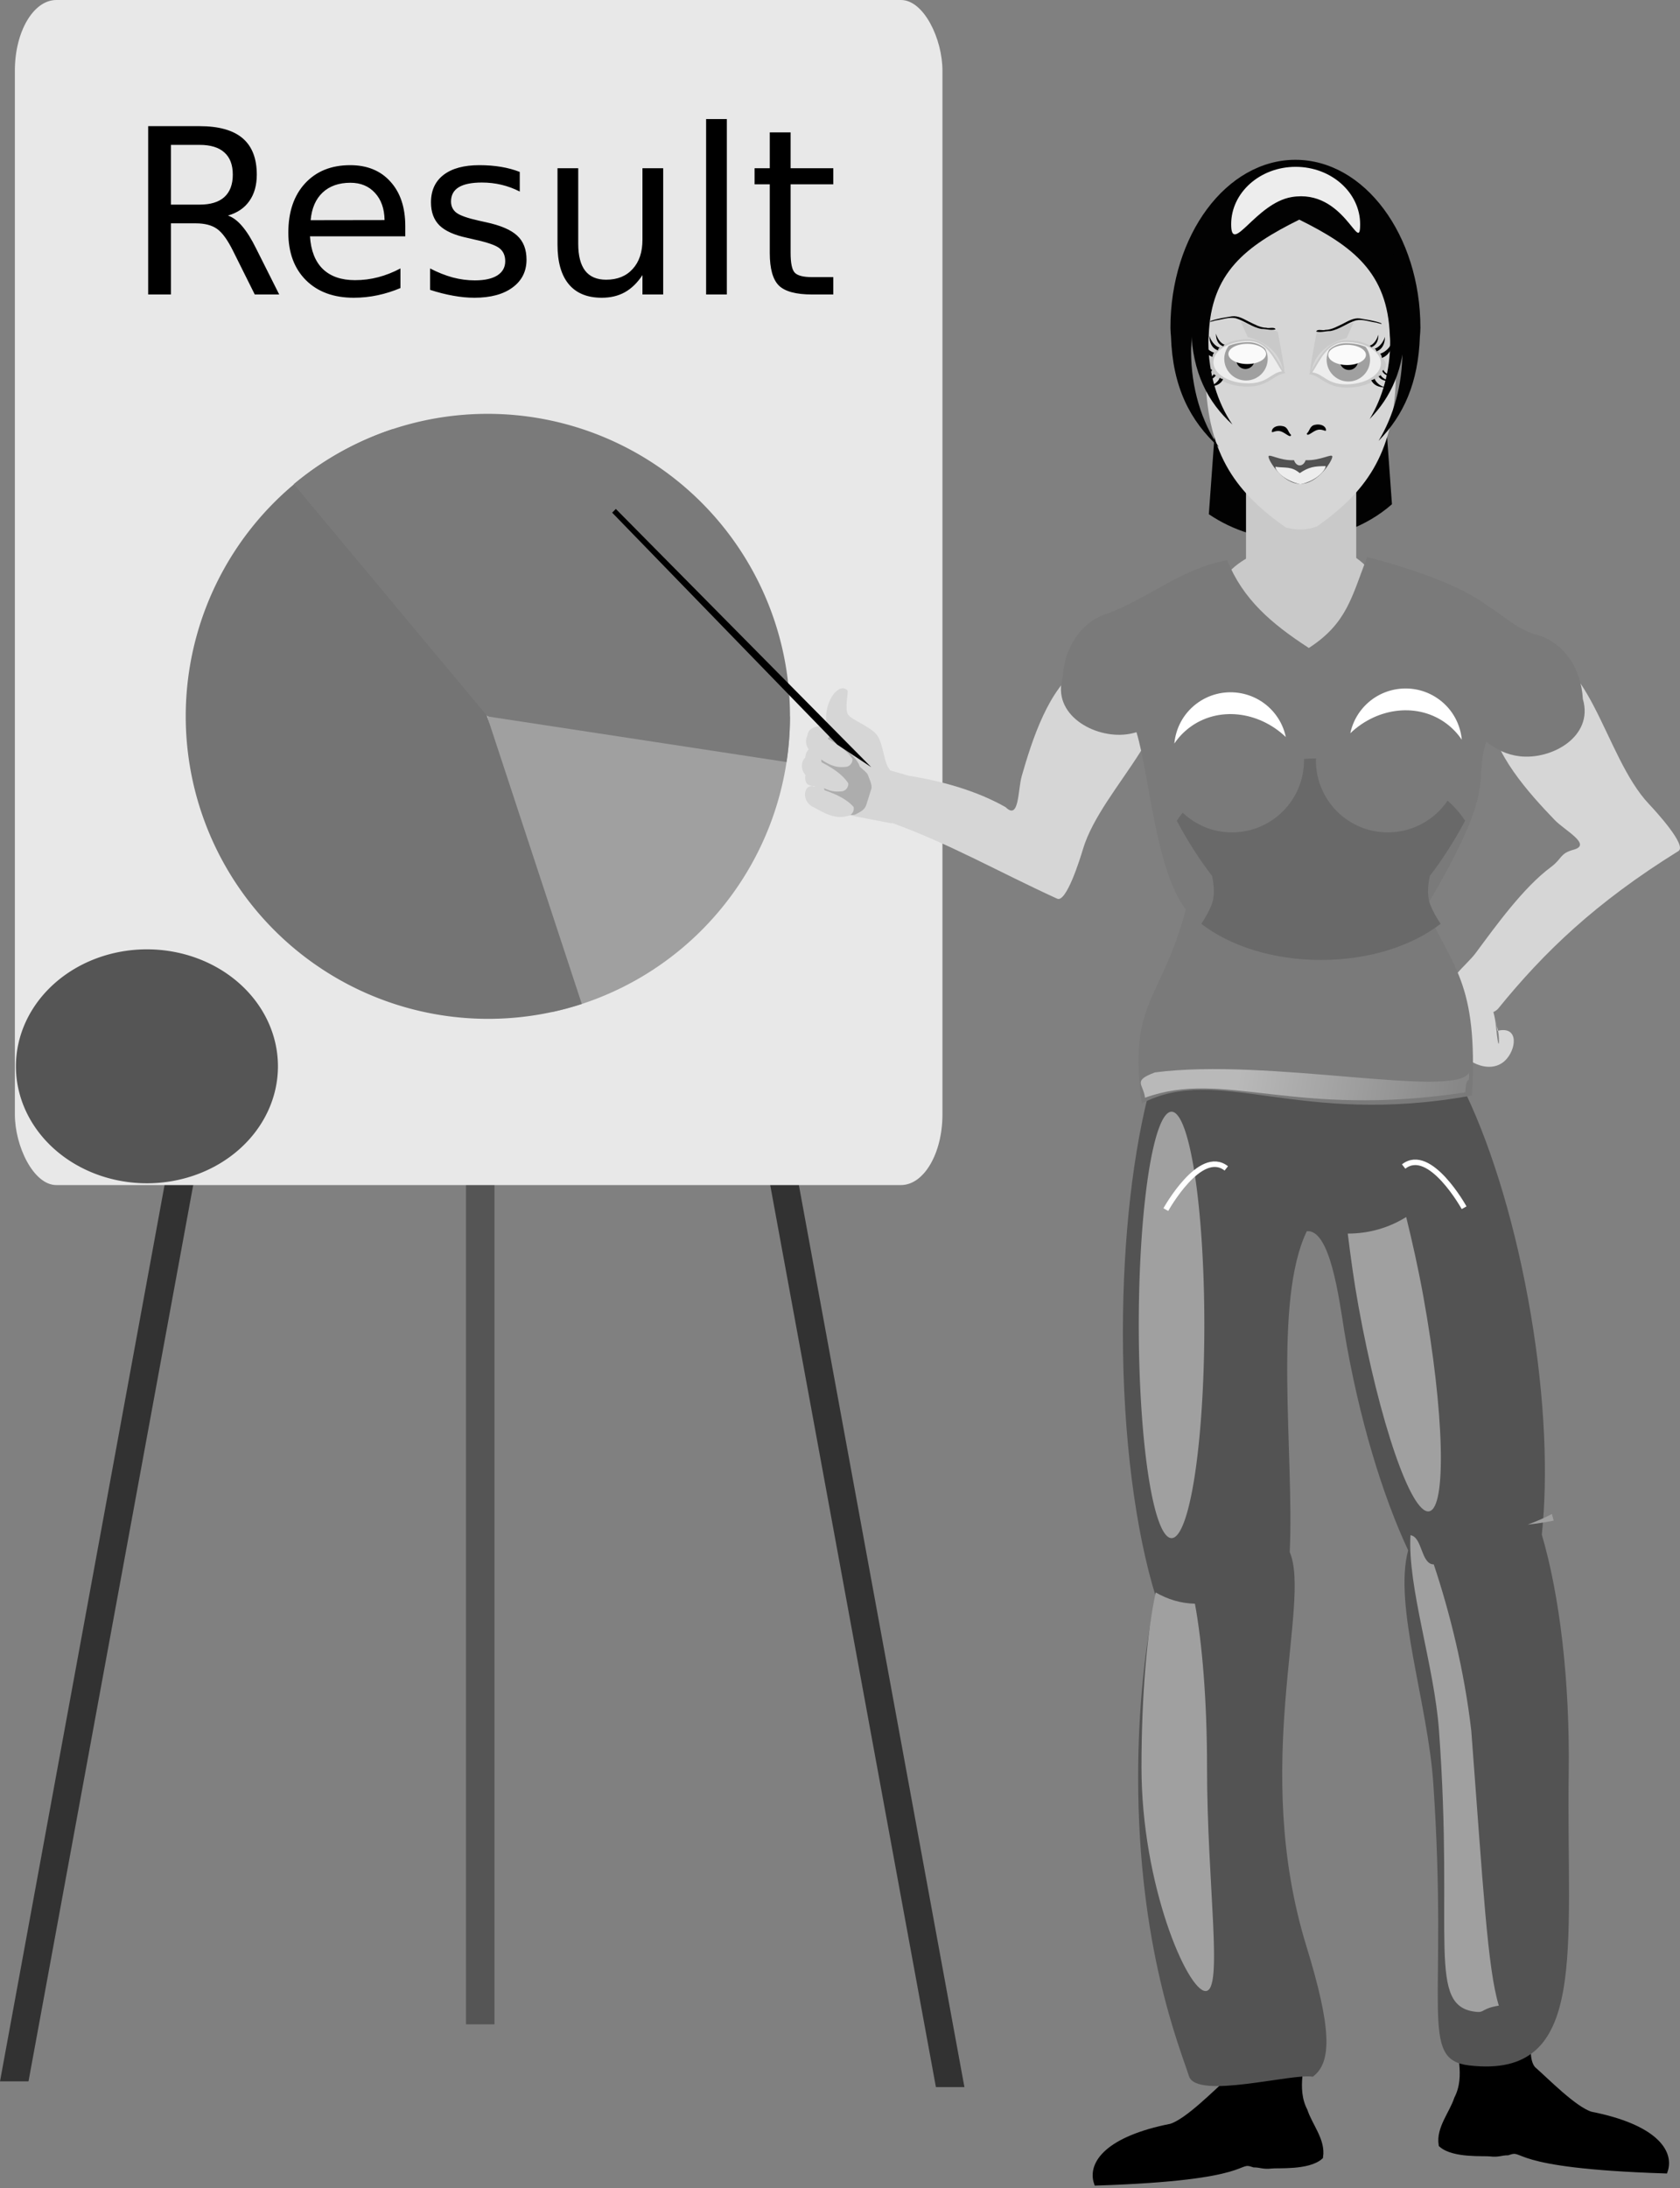<svg xmlns:dc="http://purl.org/dc/elements/1.1/" xmlns:cc="http://creativecommons.org/ns#" xmlns:rdf="http://www.w3.org/1999/02/22-rdf-syntax-ns#" xmlns:svg="http://www.w3.org/2000/svg" xmlns="http://www.w3.org/2000/svg" xmlns:xlink="http://www.w3.org/1999/xlink" xmlns:sodipodi="http://sodipodi.sourceforge.net/DTD/sodipodi-0.dtd" xmlns:inkscape="http://www.inkscape.org/namespaces/inkscape" height="397.83" id="svg1" inkscape:version="0.46" sodipodi:docbase="/root/img" sodipodi:docname="presentation_woman.svg" sodipodi:version="0.32" width="305.607" inkscape:output_extension="org.inkscape.output.svg.inkscape" version="1.0"><rect width="100%" height="100%" fill="#808080" stroke="none"/><defs id="defs3"><linearGradient inkscape:collect="always" id="linearGradient4916"><stop offset="0" id="stop4918" stop-color="#b9b9b9ff"/><stop offset="1" id="stop4920" stop-color="#878787ff"/></linearGradient><linearGradient inkscape:collect="always" id="linearGradient3400"><stop offset="0" id="stop3402" stop-color="#555555ff"/><stop offset="1" id="stop3404" stop-color="#555555ff"/></linearGradient><linearGradient inkscape:collect="always" id="linearGradient4229"><stop offset="0" id="stop4231" stop-color="#a0a0a0ff"/><stop offset="1" id="stop4233" stop-color="#a0a0a0ff"/></linearGradient><linearGradient inkscape:collect="always" id="linearGradient4182"><stop offset="0" id="stop4184" stop-color="#a0a0a0ff"/><stop offset="1" id="stop4186" stop-color="#a0a0a0ff"/></linearGradient><linearGradient inkscape:collect="always" id="linearGradient4124"><stop offset="0" id="stop4126" stop-color="#edededff"/><stop offset="1" id="stop4128" stop-color="#edededff"/></linearGradient><linearGradient inkscape:collect="always" id="linearGradient5216"><stop offset="0" id="stop5218" stop-color="#dededeff"/><stop offset="1" id="stop5220" stop-color="#dededeff"/></linearGradient><linearGradient inkscape:collect="always" id="linearGradient5204"><stop offset="0" id="stop5206" stop-color="#d3d3d3ff"/><stop offset="1" id="stop5208" stop-color="#d3d3d3ff"/></linearGradient><linearGradient inkscape:collect="always" id="linearGradient4717"><stop offset="0" id="stop4719" stop-color="#a2a2a2ff"/><stop offset="1" id="stop4721" stop-color="#a2a2a2ff"/></linearGradient><linearGradient inkscape:collect="always" id="linearGradient4693"><stop offset="0" id="stop4695" stop-color="#bebebeff"/><stop offset="1" id="stop4697" stop-color="#bebebeff"/></linearGradient><linearGradient inkscape:collect="always" id="linearGradient4683"><stop offset="0" id="stop4685" stop-color="#b4b4b4ff"/><stop offset="1" id="stop4687" stop-color="#b4b4b4ff"/></linearGradient><linearGradient id="linearGradient4667"><stop offset="0" id="stop4669" stop-color="#a2a2a2ff"/><stop offset="1" id="stop4671" stop-color="#c9c9c9ff"/></linearGradient><linearGradient inkscape:collect="always" id="linearGradient4636"><stop offset="0" id="stop4638" stop-color="#edededff"/><stop offset="1" id="stop4640" stop-color="#edededff"/></linearGradient><linearGradient inkscape:collect="always" id="linearGradient4009"><stop offset="0" id="stop4011" stop-color="#696969ff"/><stop offset="1" id="stop4013" stop-color="#696969ff"/></linearGradient><linearGradient inkscape:collect="always" id="linearGradient3517"><stop offset="0" id="stop3519" stop-color="#adadadff"/><stop offset="1" id="stop3521" stop-color="#adadadff"/></linearGradient><linearGradient inkscape:collect="always" id="linearGradient3347"><stop offset="0" id="stop3349" stop-color="#edededff"/><stop offset="1" id="stop3351" stop-color="#edededff"/></linearGradient><linearGradient id="linearGradient3261"><stop offset="0" id="stop3263" stop-color="#d5d5d5ff"/><stop offset="1" id="stop3265" stop-color="#101010ff"/></linearGradient><inkscape:perspective sodipodi:type="inkscape:persp3d" inkscape:vp_x="0 : 122.5 : 1" inkscape:vp_y="0 : 1000 : 0" inkscape:vp_z="318.75 : 122.5 : 1" inkscape:persp3d-origin="159.375 : 81.666667 : 1" id="perspective57"/><linearGradient id="linearGradient1537"><stop id="stop1538" offset="0" stop-color="#c0c0c0ff"/><stop id="stop1539" offset="1" stop-color="#ffffffff"/></linearGradient><linearGradient id="linearGradient1533"><stop id="stop1534" offset="0" stop-color="#000000ff"/><stop id="stop1535" offset="1" stop-color="#ffffffff"/></linearGradient><radialGradient inkscape:collect="always" xlink:href="#linearGradient3517" id="radialGradient5438" gradientUnits="userSpaceOnUse" gradientTransform="matrix(1.654,0.178,-0.5,4.652,-240.131,-122.494)" cx="303.202" cy="99.102" fx="303.202" fy="99.102" r="3.859"/><linearGradient inkscape:collect="always" xlink:href="#linearGradient4717" id="linearGradient5440" gradientUnits="userSpaceOnUse" gradientTransform="translate(-100,-1)" x1="396.425" y1="327.955" x2="397.3" y2="331.705"/><linearGradient inkscape:collect="always" xlink:href="#linearGradient5216" id="linearGradient5442" gradientUnits="userSpaceOnUse" gradientTransform="translate(0.177,-0.884)" x1="456.689" y1="392.814" x2="461.189" y2="388.439"/><linearGradient inkscape:collect="always" xlink:href="#linearGradient4683" id="linearGradient5444" gradientUnits="userSpaceOnUse" gradientTransform="translate(-312.562,5.25)" x1="610.375" y1="324" x2="610.375" y2="327.924"/><linearGradient inkscape:collect="always" xlink:href="#linearGradient4693" id="linearGradient5446" gradientUnits="userSpaceOnUse" gradientTransform="translate(-312.688,5)" x1="603" y1="322.281" x2="606.125" y2="322.281"/><linearGradient inkscape:collect="always" xlink:href="#linearGradient4693" id="linearGradient5448" gradientUnits="userSpaceOnUse" gradientTransform="matrix(-1,0,0,1,907.188,4.938)" x1="603" y1="322.281" x2="606.125" y2="322.281"/><linearGradient inkscape:collect="always" xlink:href="#linearGradient4636" id="linearGradient5450" gradientUnits="userSpaceOnUse" gradientTransform="translate(0.375,-0.125)" x1="528.25" y1="300.782" x2="531.797" y2="308.472"/><linearGradient inkscape:collect="always" xlink:href="#linearGradient4636" id="linearGradient5452" gradientUnits="userSpaceOnUse" gradientTransform="matrix(-1,0,0,1,1079.607,-0.125)" x1="528.25" y1="300.782" x2="531.797" y2="308.472"/><radialGradient inkscape:collect="always" xlink:href="#linearGradient4667" id="radialGradient5454" gradientUnits="userSpaceOnUse" gradientTransform="matrix(0.753,-0.659,1.581,1.806,-462.378,129.616)" cx="596.71" cy="323.895" fx="596.71" fy="323.895" r="2.74"/><radialGradient inkscape:collect="always" xlink:href="#linearGradient4667" id="radialGradient5456" gradientUnits="userSpaceOnUse" gradientTransform="matrix(-0.753,-0.659,-1.581,1.806,1483.374,129.616)" cx="596.71" cy="323.895" fx="596.71" fy="323.895" r="2.74"/><linearGradient inkscape:collect="always" xlink:href="#linearGradient5204" id="linearGradient5458" gradientUnits="userSpaceOnUse" gradientTransform="translate(6.354,230.061)" x1="479.065" y1="146.005" x2="467.044" y2="152.723"/><linearGradient inkscape:collect="always" xlink:href="#linearGradient5204" id="linearGradient5460" gradientUnits="userSpaceOnUse" gradientTransform="matrix(-1,0,0,1,1019.638,225.818)" x1="479.065" y1="146.005" x2="467.044" y2="152.723"/><linearGradient inkscape:collect="always" xlink:href="#linearGradient5204" id="linearGradient5462" gradientUnits="userSpaceOnUse" gradientTransform="matrix(0.98,-0.198,0.198,0.98,6.626,303.236)" x1="479.065" y1="146.005" x2="467.044" y2="152.723"/><linearGradient inkscape:collect="always" xlink:href="#linearGradient5204" id="linearGradient5464" gradientUnits="userSpaceOnUse" gradientTransform="matrix(-0.98,-0.198,-0.198,0.98,1013.239,303.636)" x1="479.065" y1="146.005" x2="467.044" y2="152.723"/><radialGradient inkscape:collect="always" xlink:href="#linearGradient3517" id="radialGradient5519" gradientUnits="userSpaceOnUse" gradientTransform="matrix(1.654,0.178,-0.5,4.652,-240.131,-122.494)" cx="303.202" cy="99.102" fx="303.202" fy="99.102" r="3.859"/><linearGradient inkscape:collect="always" xlink:href="#linearGradient4717" id="linearGradient5521" gradientUnits="userSpaceOnUse" gradientTransform="translate(-100,-1)" x1="396.425" y1="327.955" x2="397.3" y2="331.705"/><linearGradient inkscape:collect="always" xlink:href="#linearGradient5216" id="linearGradient5523" gradientUnits="userSpaceOnUse" gradientTransform="translate(0.177,-0.884)" x1="456.689" y1="392.814" x2="461.189" y2="388.439"/><linearGradient inkscape:collect="always" xlink:href="#linearGradient4683" id="linearGradient5525" gradientUnits="userSpaceOnUse" gradientTransform="translate(-312.562,5.25)" x1="610.375" y1="324" x2="610.375" y2="327.924"/><linearGradient inkscape:collect="always" xlink:href="#linearGradient4693" id="linearGradient5527" gradientUnits="userSpaceOnUse" gradientTransform="translate(-312.688,5)" x1="603" y1="322.281" x2="606.125" y2="322.281"/><linearGradient inkscape:collect="always" xlink:href="#linearGradient4693" id="linearGradient5529" gradientUnits="userSpaceOnUse" gradientTransform="matrix(-1,0,0,1,907.188,4.938)" x1="603" y1="322.281" x2="606.125" y2="322.281"/><linearGradient inkscape:collect="always" xlink:href="#linearGradient4636" id="linearGradient5531" gradientUnits="userSpaceOnUse" gradientTransform="translate(0.375,-0.125)" x1="528.25" y1="300.782" x2="531.797" y2="308.472"/><linearGradient inkscape:collect="always" xlink:href="#linearGradient4636" id="linearGradient5533" gradientUnits="userSpaceOnUse" gradientTransform="matrix(-1,0,0,1,1079.607,-0.125)" x1="528.25" y1="300.782" x2="531.797" y2="308.472"/><radialGradient inkscape:collect="always" xlink:href="#linearGradient4667" id="radialGradient5535" gradientUnits="userSpaceOnUse" gradientTransform="matrix(0.753,-0.659,1.581,1.806,-462.378,129.616)" cx="596.71" cy="323.895" fx="596.71" fy="323.895" r="2.74"/><radialGradient inkscape:collect="always" xlink:href="#linearGradient4667" id="radialGradient5537" gradientUnits="userSpaceOnUse" gradientTransform="matrix(-0.753,-0.659,-1.581,1.806,1483.374,129.616)" cx="596.71" cy="323.895" fx="596.71" fy="323.895" r="2.74"/><linearGradient inkscape:collect="always" xlink:href="#linearGradient5204" id="linearGradient5539" gradientUnits="userSpaceOnUse" gradientTransform="translate(6.354,230.061)" x1="479.065" y1="146.005" x2="467.044" y2="152.723"/><linearGradient inkscape:collect="always" xlink:href="#linearGradient5204" id="linearGradient5541" gradientUnits="userSpaceOnUse" gradientTransform="matrix(-1,0,0,1,1019.638,225.818)" x1="479.065" y1="146.005" x2="467.044" y2="152.723"/><linearGradient inkscape:collect="always" xlink:href="#linearGradient5204" id="linearGradient5543" gradientUnits="userSpaceOnUse" gradientTransform="matrix(0.98,-0.198,0.198,0.98,6.626,303.236)" x1="479.065" y1="146.005" x2="467.044" y2="152.723"/><linearGradient inkscape:collect="always" xlink:href="#linearGradient5204" id="linearGradient5545" gradientUnits="userSpaceOnUse" gradientTransform="matrix(-0.98,-0.198,-0.198,0.98,1013.239,303.636)" x1="479.065" y1="146.005" x2="467.044" y2="152.723"/><linearGradient inkscape:collect="always" xlink:href="#linearGradient5204" id="linearGradient5549" gradientUnits="userSpaceOnUse" gradientTransform="matrix(-0.462,-9.3383233e-2,-9.3383233e-2,0.462,434.101,-74.466)" x1="479.065" y1="146.005" x2="467.044" y2="152.723"/><linearGradient inkscape:collect="always" xlink:href="#linearGradient5204" id="linearGradient5553" gradientUnits="userSpaceOnUse" gradientTransform="matrix(0.462,-9.3383233e-2,9.3383233e-2,0.462,-40.576,-74.654)" x1="479.065" y1="146.005" x2="467.044" y2="152.723"/><linearGradient inkscape:collect="always" xlink:href="#linearGradient5204" id="linearGradient5556" gradientUnits="userSpaceOnUse" gradientTransform="matrix(-0.472,0,0,0.472,437.118,-111.162)" x1="479.065" y1="146.005" x2="467.044" y2="152.723"/><linearGradient inkscape:collect="always" xlink:href="#linearGradient5204" id="linearGradient5559" gradientUnits="userSpaceOnUse" gradientTransform="matrix(0.472,0,0,0.472,-40.705,-109.161)" x1="479.065" y1="146.005" x2="467.044" y2="152.723"/><radialGradient inkscape:collect="always" xlink:href="#linearGradient4667" id="radialGradient5562" gradientUnits="userSpaceOnUse" gradientTransform="matrix(-0.355,-0.311,-0.745,0.852,655.797,-156.527)" cx="596.71" cy="323.895" fx="596.71" fy="323.895" r="2.74"/><radialGradient inkscape:collect="always" xlink:href="#linearGradient4667" id="radialGradient5565" gradientUnits="userSpaceOnUse" gradientTransform="matrix(0.355,-0.311,0.745,0.852,-261.739,-156.527)" cx="596.71" cy="323.895" fx="596.71" fy="323.895" r="2.74"/><linearGradient inkscape:collect="always" xlink:href="#linearGradient4693" id="linearGradient5572" gradientUnits="userSpaceOnUse" gradientTransform="matrix(-0.472,0,0,0.472,484.533,-218.149)" x1="603" y1="322.281" x2="606.125" y2="322.281"/><linearGradient inkscape:collect="always" xlink:href="#linearGradient4693" id="linearGradient5575" gradientUnits="userSpaceOnUse" gradientTransform="matrix(0.472,0,0,0.472,-90.709,-218.12)" x1="603" y1="322.281" x2="606.125" y2="322.281"/><linearGradient inkscape:collect="always" xlink:href="#linearGradient4683" id="linearGradient5578" gradientUnits="userSpaceOnUse" gradientTransform="matrix(0.472,0,0,0.472,-90.651,-218.002)" x1="610.375" y1="324" x2="610.375" y2="327.924"/><linearGradient inkscape:collect="always" xlink:href="#linearGradient5216" id="linearGradient5587" gradientUnits="userSpaceOnUse" gradientTransform="matrix(0.472,0,0,0.472,-43.618,-218.065)" x1="456.689" y1="392.814" x2="461.189" y2="388.439"/><linearGradient inkscape:collect="always" xlink:href="#linearGradient4717" id="linearGradient5592" gradientUnits="userSpaceOnUse" gradientTransform="matrix(0.472,0,0,0.472,9.585,-220.949)" x1="396.425" y1="327.955" x2="397.3" y2="331.705"/><radialGradient inkscape:collect="always" xlink:href="#linearGradient3517" id="radialGradient5607" gradientUnits="userSpaceOnUse" gradientTransform="matrix(0.78,8.3889197e-2,-0.236,2.194,-56.495,-278.241)" cx="303.202" cy="99.102" fx="303.202" fy="99.102" r="3.859"/><linearGradient inkscape:collect="always" xlink:href="#linearGradient4636" id="linearGradient5623" gradientUnits="userSpaceOnUse" gradientTransform="translate(0.375,-0.125)" x1="528.25" y1="300.782" x2="531.797" y2="308.472"/><linearGradient inkscape:collect="always" xlink:href="#linearGradient4636" id="linearGradient5625" gradientUnits="userSpaceOnUse" gradientTransform="matrix(-1,0,0,1,1079.607,-0.125)" x1="528.25" y1="300.782" x2="531.797" y2="308.472"/><linearGradient inkscape:collect="always" xlink:href="#linearGradient4636" id="linearGradient5628" gradientUnits="userSpaceOnUse" gradientTransform="matrix(-0.472,0,0,0.472,451.252,-215.594)" x1="528.25" y1="300.782" x2="531.797" y2="308.472"/><linearGradient inkscape:collect="always" xlink:href="#linearGradient4636" id="linearGradient5631" gradientUnits="userSpaceOnUse" gradientTransform="matrix(0.472,0,0,0.472,-57.669,-215.594)" x1="528.25" y1="300.782" x2="531.797" y2="308.472"/><linearGradient inkscape:collect="always" xlink:href="#linearGradient4009" id="linearGradient3948" gradientUnits="userSpaceOnUse" gradientTransform="matrix(0.978,0,0,0.978,-147.954,47.389)" x1="393.188" y1="102.766" x2="397" y2="130"/><radialGradient inkscape:collect="always" xlink:href="#linearGradient3517" id="radialGradient3956" gradientUnits="userSpaceOnUse" gradientTransform="matrix(1.393,0.15,-0.421,3.918,-226.529,-290.529)" cx="303.202" cy="99.102" fx="303.202" fy="99.102" r="3.859"/><linearGradient inkscape:collect="always" xlink:href="#linearGradient3347" id="linearGradient3959" gradientUnits="userSpaceOnUse" gradientTransform="matrix(0.978,0,0,0.978,-148.878,47.08)" x1="394.125" y1="42.969" x2="394.125" y2="36.344"/><linearGradient inkscape:collect="always" xlink:href="#linearGradient4124" id="linearGradient4130" x1="140.908" y1="59.41" x2="142.648" y2="64.935" gradientUnits="userSpaceOnUse" gradientTransform="matrix(3.16,0,0,2.687,-212.902,-129.282)"/><linearGradient inkscape:collect="always" xlink:href="#linearGradient4182" id="linearGradient4188" x1="196.5" y1="135.875" x2="202.25" y2="135.875" gradientUnits="userSpaceOnUse"/><linearGradient inkscape:collect="always" xlink:href="#linearGradient4182" id="linearGradient4201" gradientUnits="userSpaceOnUse" gradientTransform="translate(-60.75,46)" x1="196.5" y1="135.875" x2="202.25" y2="135.875"/><linearGradient inkscape:collect="always" xlink:href="#linearGradient4182" id="linearGradient4205" gradientUnits="userSpaceOnUse" x1="196.5" y1="135.875" x2="202.25" y2="135.875" gradientTransform="matrix(0.986,-0.166,0.166,0.986,-61.288,36.979)"/><linearGradient inkscape:collect="always" xlink:href="#linearGradient4182" id="linearGradient4210" gradientUnits="userSpaceOnUse" gradientTransform="matrix(0.986,-0.166,0.166,0.986,-61.538,36.979)" x1="196.5" y1="135.875" x2="202.25" y2="135.875"/><linearGradient inkscape:collect="always" xlink:href="#linearGradient4182" id="linearGradient4214" gradientUnits="userSpaceOnUse" gradientTransform="translate(-8.25,20)" x1="196.5" y1="135.875" x2="200.5" y2="135.875"/><linearGradient inkscape:collect="always" xlink:href="#linearGradient4229" id="linearGradient4235" x1="159.324" y1="181.474" x2="167.656" y2="181.474" gradientUnits="userSpaceOnUse"/><linearGradient inkscape:collect="always" xlink:href="#linearGradient4182" id="linearGradient4265" gradientUnits="userSpaceOnUse" x1="196.5" y1="135.875" x2="202.25" y2="135.875"/><linearGradient inkscape:collect="always" xlink:href="#linearGradient4229" id="linearGradient2594" gradientUnits="userSpaceOnUse" x1="159.324" y1="181.474" x2="167.656" y2="181.474" gradientTransform="matrix(2.074,0,0,1.926,-73.881,-29.01)"/><linearGradient inkscape:collect="always" xlink:href="#linearGradient4182" id="linearGradient2597" gradientUnits="userSpaceOnUse" gradientTransform="matrix(2.045,-0.32,0.344,1.899,-201.503,42.213)" x1="196.5" y1="135.875" x2="202.25" y2="135.875"/><linearGradient inkscape:collect="always" xlink:href="#linearGradient4182" id="linearGradient2600" gradientUnits="userSpaceOnUse" gradientTransform="matrix(2.074,0,0,1.926,-199.869,59.588)" x1="196.5" y1="135.875" x2="202.25" y2="135.875"/><radialGradient inkscape:collect="always" xlink:href="#linearGradient3400" id="radialGradient3406" cx="41.719" cy="126.046" fx="41.719" fy="126.046" r="11.49" gradientTransform="matrix(1.138,-0.138,0.108,0.886,-19.355,19.299)" gradientUnits="userSpaceOnUse"/><linearGradient inkscape:collect="always" xlink:href="#linearGradient4916" id="linearGradient4922" x1="142.293" y1="116.173" x2="161.296" y2="119.352" gradientUnits="userSpaceOnUse" gradientTransform="matrix(2.074,0,0,2.074,-69.482,-47.483)"/></defs><sodipodi:namedview bordercolor="#666666" borderopacity="1.0" id="base" inkscape:cx="94.109635" inkscape:cy="68.231473" inkscape:guide-bbox="true" inkscape:pageopacity="0.0000000" inkscape:pageshadow="2" inkscape:window-height="944" inkscape:window-width="1272" inkscape:window-x="0" inkscape:window-y="0" inkscape:zoom="1" pagecolor="#ffffff" showguides="true" showgrid="false" inkscape:current-layer="svg1"><sodipodi:guide orientation="1,0" position="-294,542" id="guide4257"/><sodipodi:guide orientation="-0.707,0.707" position="50,676" id="guide5234"/><sodipodi:guide orientation="1,0" position="78.135,121.269" id="guide2607"/><sodipodi:guide orientation="0,1" position="111.723,238.295" id="guide2609"/></sodipodi:namedview><path d="M 267.205,181.181 C 262.692,180.886 263.855,187.026 264.717,189.769 C 266.026,192.904 270.844,195.464 273.706,192.892 C 275.854,190.911 276.415,186.43 272.402,187.406 C 272.216,186.259 271.904,184.098 272.303,186.622 C 272.843,187.998 272.762,191.902 272.312,188.219 C 271.992,185.471 271.865,180.562 267.888,181.07 L 267.205,181.181 z" id="path2582" fill="#d6d6d6ff" stroke="none"/><path d="M 277.757,363.681 C 279.337,366.568 276.652,373.569 278.873,376.147 C 281.243,378.214 286.358,383.468 289.376,384.396 C 300.836,386.658 304.061,391.129 302.887,394.631 C 273.425,393.678 277.872,390.077 274.259,391.335 C 273.101,391.334 272.547,391.722 271.12,391.541 C 269.965,391.394 264.425,391.867 262.197,389.895 C 261.74,386.926 264.112,384.299 265.023,381.537 C 267.175,377.345 265.234,372.905 265.334,368.592 C 265.436,367.531 265.347,366.424 264.907,365.444" id="path2580" sodipodi:nodetypes="cccccscccc" fill="#000000ff" stroke="#000000ff"/><path sodipodi:nodetypes="cccccscccc" id="path2578" d="M 224.621,365.88 C 223.041,368.767 225.727,375.769 223.505,378.347 C 221.135,380.414 216.021,385.668 213.002,386.595 C 201.542,388.858 198.318,393.329 199.492,396.831 C 228.953,395.877 224.506,392.276 228.119,393.534 C 229.278,393.533 229.831,393.921 231.258,393.74 C 232.413,393.594 237.953,394.067 240.182,392.095 C 240.638,389.126 238.266,386.498 237.355,383.736 C 235.203,379.545 237.144,375.105 237.045,370.792 C 236.943,369.731 237.032,368.624 237.472,367.644" fill="#000000ff" stroke="#000000ff"/><rect id="rect2620" width="5.185" height="211.016" x="84.769" y="157.008" fill="#555555ff" stroke="none"/><path d="M 67.336,11.837 L 0,378.393 L 5.185,378.393 L 72.585,11.837 L 67.336,11.837 z" id="rect2613" fill="#323232ff" stroke="none"/><path d="M 100.777,1.468 L 170.251,379.43 L 175.436,379.43 L 106.026,1.468 L 100.777,1.468 z" id="path2618" fill="#323232ff" stroke="none"/><path d="M 221.398,178.806 C 211.972,178.806 204.265,207.251 204.265,242.281 C 204.265,261.415 206.613,278.535 210.22,290.173 C 208.256,299.422 207.038,310.751 207.038,323.053 C 207.038,354.007 214.577,372.138 216.289,377.454 C 217.675,381.758 235.07,376.875 238.812,377.547 C 242.371,374.92 242.194,368.595 237.64,353.803 C 227.537,320.984 238.58,291.373 234.615,282.178 C 235.442,264.244 231.552,236.657 237.715,223.843 C 241.932,223.4 243.558,235.815 244.569,242.2 C 247.191,257.807 251.438,271.743 256.154,281.851 C 253.469,291.83 259.731,309.576 260.729,324.214 C 263.517,365.107 257.959,374.427 267.291,375.499 C 289.11,378.006 284.916,354.703 285.362,322.482 C 285.598,305.447 283.702,289.98 280.467,278.996 C 281.597,268.43 281.076,254.46 278.509,239.181 C 273.169,207.402 261.186,182.214 251.83,183.049 C 250.917,183.13 250.095,183.477 249.301,184.028 L 224.825,180.112 C 223.713,179.266 222.576,178.806 221.398,178.806 z" id="path4132" sodipodi:nodetypes="cscsscsccccssscssccc" fill="#535353ff" stroke="none"/><path d="M 235.322,53.821 C 230.657,53.821 226.309,54.934 222.555,56.867 L 219.898,93.484 C 224.176,96.39 229.495,98.15 235.322,98.15 C 242.304,98.15 248.631,95.684 253.209,91.669 L 250.811,58.488 C 246.526,55.563 241.169,53.821 235.322,53.821 z" id="path4115" fill="#020202ff" stroke="none"/><rect height="215.446" id="rect1540" rx="7.546" ry="12.837" width="168.734" x="2.705" y="2.8421709e-14" fill="#e8e8e8ff" stroke="none"/><path d="M 205.575,118.841 C 202.45,118.771 198.598,120.027 196.468,121.377 C 190.795,124.974 187.71,134.63 185.864,141.089 C 185.137,143.632 185.43,149.214 182.93,146.743 C 177.709,143.77 171.369,141.995 165.296,141.028 L 161.995,140.081 C 161.958,140.045 161.908,140.028 161.873,139.989 C 161.852,139.965 161.863,139.923 161.843,139.897 L 161.537,139.469 C 160.661,137.859 160.612,134.873 159.398,133.479 C 158.046,131.927 154.805,130.861 154.233,129.843 C 153.624,128.759 154.374,125.727 154.172,125.534 C 153.949,125.321 153.717,125.17 153.469,125.136 C 151.732,124.9 149.62,128.733 150.474,131.921 C 148.997,131.933 147.255,132.101 146.929,133.418 C 146.57,134.871 147.036,135.341 148.61,135.741 C 147.068,135.918 146.598,136.516 146.47,137.819 C 146.372,138.828 146.974,139.61 148.06,139.836 C 146.991,139.918 146.404,140.628 146.47,141.548 C 146.556,142.737 147.266,142.871 148.335,142.953 C 147.475,143.299 146.612,143.433 146.593,144.909 C 146.578,146.085 148.749,145.996 149.588,146.56 C 150.32,147.051 151.108,147.559 151.482,147.629 L 162.148,149.677 L 162.209,149.585 C 172.831,153.432 181.662,158.519 192.281,163.368 C 193.938,164.253 196.452,156.214 196.988,154.414 C 200.425,142.867 216.693,130.635 209.915,120.674 C 209.064,119.424 207.45,118.883 205.575,118.841 z M 162.148,149.677 L 162.087,149.738 L 162.301,149.677 L 162.148,149.677 z" id="path3471" sodipodi:nodetypes="csscccsccsssscscscscssccccssccccc" fill="#d6d6d6ff" stroke="none"/><path d="M 277.21,118.046 C 289.226,117.174 291.679,137.4 299.948,146.162 C 301.237,147.529 306.923,153.729 305.326,154.719 C 290.204,164.097 280.839,173.138 272.565,183.324 C 270.804,185.492 264.572,183.711 263.519,181.124 C 262.475,178.561 266.759,175.523 268.409,173.3 C 272.127,168.293 277.094,161.375 282.1,157.653 C 284.234,156.067 283.691,155.174 286.256,154.475 C 289.648,153.55 284.669,151 282.833,149.096 C 278.171,144.261 271.366,136.738 271.098,130.026 C 270.937,125.995 273.186,118.338 277.21,118.046 z" id="path3469" sodipodi:nodetypes="cssssssssss" fill="#d6d6d6ff" stroke="none"/><path d="M 251.539,111.689 C 251.539,120.597 243.445,128.07 235.281,128.07 C 227.116,128.07 220.489,120.841 220.489,111.934 C 220.489,103.027 229.072,98.976 237.236,98.976 C 245.401,98.976 251.539,102.782 251.539,111.689 z" id="path3434" sodipodi:nodetypes="csssc" fill="#c9c9c9ff" stroke="none"/><path sodipodi:type="arc" id="path3325" sodipodi:cx="398.9375" sodipodi:cy="12.5625" sodipodi:rx="18.8125" sodipodi:ry="22.5625" d="M 417.75,12.562 A 18.812,22.562 0 1 1 380.125,12.562 A 18.812,22.562 0 1 1 417.75,12.562 z" transform="matrix(1.199,0,0,0.978,-242.937,48.489)" fill="#878787ff" stroke="none"/><rect id="rect2487" width="20.048" height="51.342" x="226.662" y="69.762" ry="8.098" fill="#c9c9c9ff" stroke="none"/><path id="path2463" d="M 248.697,101.268 C 245.873,108.573 245.007,113.319 238.092,117.802 C 231.287,113.39 226.096,108.951 223.24,101.849 C 215.052,103.302 209.128,108.647 201.48,111.537 C 196.87,112.925 193.622,117.466 193.32,123.119 C 191.314,129.928 198.995,134.227 204.872,133.51 C 205.514,133.431 206.134,133.295 206.737,133.113 C 209.164,141.215 210.207,158.231 215.723,165.352 C 211.136,182.291 205.173,182.089 207.684,200.622 C 221.605,193.318 236.138,204.96 267.768,199.155 C 268.946,178.258 264.053,175.919 259.362,164.985 C 272.918,142.24 267.857,142.479 270.365,134.855 C 272.133,136.256 274.134,137.206 276.385,137.483 C 282.263,138.2 289.943,133.901 287.937,127.092 C 287.636,121.439 284.418,116.867 279.808,115.479 C 276.177,114.62 273.56,111.914 270.487,110.07 C 265.525,106.202 255.478,103.016 248.697,101.268 z" sodipodi:nodetypes="cccccsccccccscccc" fill="#7a7a7aff" stroke="none"/><path d="M 236.615,36.659 C 227.033,36.659 219.247,50.314 219.247,67.183 C 219.247,67.711 219.279,68.252 219.311,68.739 C 219.682,83.012 225.246,89.806 233.893,95.894 C 235.825,96.385 237.409,96.482 239.596,95.699 C 248.113,89.652 253.552,82.887 253.919,68.739 C 253.951,68.252 253.984,67.711 253.984,67.183 C 253.984,50.314 246.197,36.659 236.615,36.659 z" id="path2484" sodipodi:nodetypes="csccccsc" fill="#d6d6d6ff" stroke="none"/><path d="M 235.647,29.053 C 223.096,29.053 212.91,42.744 212.91,59.614 C 212.91,60.141 212.959,60.655 213.002,61.142 C 213.317,70.401 216.478,76.495 221.742,81.312 C 218.595,76.709 216.669,70.571 216.669,63.831 C 216.669,63.385 216.694,62.959 216.73,62.547 C 217.183,49.233 224.56,43.615 235.892,38.007 C 247.224,43.615 254.601,49.233 255.054,62.547 C 255.089,62.959 255.115,63.385 255.115,63.831 C 255.115,70.019 253.477,75.699 250.775,80.151 C 255.308,75.516 258.003,69.667 258.293,61.142 C 258.335,60.655 258.385,60.141 258.385,59.614 C 258.385,42.744 248.198,29.053 235.647,29.053 z" id="path3269" fill="#020202ff" stroke="none"/><path d="M 234.866,79.079 C 234.716,79.744 233.818,78.608 232.852,78.39 C 231.885,78.171 231.216,78.952 231.366,78.288 C 231.516,77.623 232.422,77.261 233.388,77.48 C 234.355,77.698 234.264,78.556 234.866,79.079 z" id="path3318" sodipodi:nodetypes="csssc" fill="#020202ff" stroke="none"/><path sodipodi:nodetypes="csssc" id="path3323" d="M 237.702,78.835 C 237.852,79.499 238.75,78.364 239.716,78.145 C 240.682,77.927 241.352,78.708 241.202,78.043 C 241.052,77.379 240.146,77.017 239.179,77.235 C 238.213,77.454 238.303,78.312 237.702,78.835 z" fill="#020202ff" stroke="none"/><path d="M 235.264,33.641 C 235.4,34.333 235.959,34.826 236.248,35.45 C 236.784,36.419 237.283,37.486 237.208,38.622 C 237.19,39.069 237.055,39.581 236.682,39.861 C 236.443,40.021 236.261,40.023 236.521,39.737 C 236.905,39.119 236.808,38.353 236.685,37.674 C 236.357,36.455 235.673,35.378 234.992,34.331 C 234.779,34.013 234.88,33.726 235.264,33.641 z" id="path3406" fill="#fdfdfdff" stroke="none"/><path d="M 235.395,83.662 C 232.75,83.787 230.75,82.371 230.75,83.02 C 230.75,83.762 233.351,87.971 236.556,87.971 C 239.762,87.971 242.363,83.762 242.363,83.02 C 242.363,82.353 240.253,83.768 237.504,83.662 C 237.323,84.228 236.907,84.609 236.434,84.609 C 235.965,84.609 235.579,84.22 235.395,83.662 z" id="path3417" sodipodi:nodetypes="cssscsc" fill="#525252ff" stroke="none"/><path sodipodi:nodetypes="ccccc" id="path3419" d="M 232.003,84.864 C 232.003,85.606 233.697,87.427 236.556,88.032 C 239.416,87.47 241.153,85.477 241.153,84.735 C 239.1,84.755 238.093,84.893 236.434,86.015 C 234.926,84.741 233.914,85.113 232.003,84.864 z" fill="url(#linearGradient3959)" stroke="none"/><path sodipodi:nodetypes="cssscsscsssssccc" id="path3536" d="M 151.77,132.963 C 150.944,133.395 150.695,134.364 150.015,135.198 C 149.408,135.941 149.305,137.659 149.424,138.4 C 149.569,139.302 149.546,140.212 149.858,141.095 C 149.899,141.211 149.902,141.258 149.93,141.344 C 149.834,141.987 149.83,142.641 149.892,143.025 C 150.037,143.928 150.013,144.838 150.325,145.721 C 150.586,146.459 150.562,146.441 150.835,147.575 C 151.289,147.938 152.445,147.083 153.251,147.576 C 154.14,148.12 155.164,148.299 155.68,148.03 C 156.393,147.657 157.285,147.289 157.593,146.309 C 157.897,145.339 158.203,144.365 158.507,143.396 C 158.718,142.724 158.061,141.42 157.849,140.818 C 157.754,140.551 157.056,139.95 156.415,139.39 C 155.781,137.308 153.054,136.265 152.737,134.321 L 151.77,132.963 z" fill="url(#radialGradient3956)" stroke="none"/><path id="path3538" d="M 150.926,133.659 C 150.456,133.512 149.958,134.023 149.556,134.294 C 149.208,134.528 148.914,134.982 148.742,135.529 C 148.535,136.188 148.536,136.525 148.322,137.207 C 148.112,137.876 148.241,139.099 148.428,139.582 C 148.674,140.216 148.346,141.286 148.728,142.018 C 149.018,142.574 149.076,143.325 149.18,143.97 C 149.361,145.096 150.928,145.405 151.692,146.142 C 152.218,146.65 152.913,146.315 153.17,146.18 C 153.612,145.95 153.954,145.761 154.407,145.291 C 154.941,144.739 155.483,144.047 156.046,143.464 C 156.614,142.875 156.958,141.913 157.224,141.066 C 157.393,140.529 157.104,139.738 157.063,139.205 C 157.013,138.555 156.701,137.818 156.738,137.187 C 156.756,136.885 156.285,136.474 156.176,136.265 C 156.023,135.972 155.666,135.68 155.232,135.543 C 154.741,135.389 154.459,135.194 153.905,135.02 C 153.421,134.868 152.936,134.716 152.452,134.564 C 152.052,134.438 151.729,134.124 151.253,133.975 C 151.108,133.929 151.035,133.764 150.926,133.659 z" fill="none" stroke="none"/><path sodipodi:nodetypes="cccsccc" id="path3540" d="M 148.266,133.156 C 147.736,132.954 147.09,133.23 146.879,133.76 C 146.286,134.853 146.8,136.316 147.846,136.931 C 149.199,137.941 150.566,139.096 152.28,139.396 C 152.847,139.491 153.43,139.466 153.998,139.405 C 154.652,139.272 155.136,138.624 155.065,137.957 C 153.653,135.749 150.642,134.325 148.266,133.156 z" fill="#d6d6d6ff" stroke="none"/><path d="M 147.509,137.603 C 146.979,137.4 146.333,137.677 146.122,138.206 C 145.529,139.299 146.043,140.763 147.089,141.378 C 148.442,142.387 149.809,143.543 151.523,143.842 C 152.09,143.938 152.673,143.912 153.241,143.852 C 153.895,143.719 154.379,143.071 154.308,142.404 C 152.896,140.196 149.885,138.772 147.509,137.603 z" id="path3542" sodipodi:nodetypes="cccsccc" fill="#d6d6d6ff" stroke="none"/><path sodipodi:nodetypes="cccsccc" id="path3544" d="M 147.844,142.945 C 147.291,142.823 146.692,143.191 146.561,143.746 C 146.135,144.914 146.857,146.286 147.982,146.741 C 149.468,147.541 150.99,148.484 152.729,148.53 C 153.304,148.541 153.877,148.43 154.43,148.287 C 155.058,148.06 155.442,147.348 155.273,146.698 C 153.553,144.721 150.366,143.754 147.844,142.945 z" fill="#d6d6d6ff" stroke="none"/><path id="path3988" d="M 217.624,127.952 C 215.236,129.766 213.882,132.408 213.623,135.177 C 214.352,134.092 215.26,133.121 216.345,132.297 C 221.506,128.376 228.919,129.241 233.901,133.993 C 233.597,132.551 232.994,131.173 232.044,129.922 C 228.608,125.399 222.147,124.516 217.624,127.952 z" fill="#ffffffff" stroke="none"/><path id="path3990" d="M 239.406,137.88 C 238.664,137.895 237.933,137.921 237.206,137.972 C 237.208,138.064 237.206,138.155 237.206,138.247 C 237.206,145.483 231.331,151.327 224.095,151.327 C 220.618,151.327 217.481,149.956 215.141,147.751 C 214.755,148.231 214.392,148.715 214.071,149.218 C 215.959,152.752 218.111,156.172 220.489,159.242 C 220.917,161.3 220.955,163.095 220.397,164.499 C 219.949,165.628 219.3,166.781 218.533,167.952 C 223.737,171.974 231.555,174.523 240.293,174.523 C 249.03,174.523 256.848,171.974 262.052,167.952 C 261.285,166.781 260.636,165.628 260.188,164.499 C 259.631,163.095 259.668,161.3 260.096,159.242 C 262.474,156.172 264.626,152.752 266.514,149.218 C 265.678,147.908 264.595,146.689 263.336,145.551 C 260.978,149.03 256.978,151.327 252.456,151.327 C 245.22,151.327 239.376,145.483 239.376,138.247 C 239.376,138.123 239.403,138.003 239.406,137.88 z" fill="url(#linearGradient3948)" stroke="none"/><path d="M 261.913,127.26 C 264.301,129.074 265.655,131.716 265.914,134.486 C 265.185,133.4 264.277,132.429 263.192,131.605 C 258.031,127.685 250.618,128.549 245.636,133.302 C 245.939,131.86 246.543,130.481 247.493,129.23 C 250.929,124.707 257.39,123.825 261.913,127.26 z" id="path4022" fill="#ffffffff" stroke="none"/><g id="g3643" transform="matrix(0.978,0,0,0.978,-211.796,205.311)"><path sodipodi:type="arc" id="path3309" sodipodi:cx="331.375" sodipodi:cy="32.875" sodipodi:rx="4.25" sodipodi:ry="4.25" d="M 335.625,32.875 A 4.25,4.25 0 1 1 327.125,32.875 A 4.25,4.25 0 1 1 335.625,32.875 z" transform="matrix(1.118,0,0,1.118,-12.235,-111.368)" fill="#a0a0a0ff" stroke="none"/><path sodipodi:end="1.3565628" sodipodi:start="0" d="M 363.5,-76.75 A 56.25,56.25 0 0 1 319.209,-21.786 L 307.25,-76.75 z" sodipodi:ry="56.25" sodipodi:rx="56.25" sodipodi:cy="-76.75" sodipodi:cx="307.25" id="path3637" sodipodi:type="arc" fill="#a0a0a0ff" stroke="none"/><path sodipodi:open="true" sodipodi:type="arc" id="path3639" sodipodi:cx="307.25" sodipodi:cy="-76.75" sodipodi:rx="56.25" sodipodi:ry="56.25" d="M 324.778,-23.301 A 56.25,56.25 0 0 1 289.585,-130.154" sodipodi:start="1.2539169" sodipodi:end="4.3929433" fill="#747474ff" stroke="none"/><path sodipodi:end="6.4344716" sodipodi:start="4.0168594" d="M 271.205,-119.934 A 56.25,56.25 0 0 1 362.858,-68.273 L 307.25,-76.75 z" sodipodi:ry="56.25" sodipodi:rx="56.25" sodipodi:cy="-76.75" sodipodi:cx="307.25" id="path3641" sodipodi:type="arc" fill="#7a7a7aff" stroke="none"/></g><g id="g4492" transform="translate(173.625,172.458)"/><path d="M 112.028,92.528 L 111.356,93.2 L 152.308,135.374 L 158.481,139.469 L 112.028,92.528 z" id="path3649" sodipodi:nodetypes="ccccc" fill="#000000ff" stroke="none"/><g id="g4039" transform="matrix(2.074,0,0,2.074,39.962,-130.463)"><g id="g4067" transform="translate(-48.26,27.931)"><g transform="matrix(0.401,0,0,0.401,-4.397,58.595)" id="g4029"><path d="M 364.381,22.663 C 361.722,23.002 360.836,25.602 356.124,25.602 C 351.412,25.602 347.588,23.282 347.588,20.424 C 348.601,17.566 351.412,15.246 356.124,15.246 C 360.836,15.246 362.562,19.945 364.381,22.663 z" id="path4031" sodipodi:nodetypes="csccc" fill="#c9c9c9ff" stroke="none"/></g><g id="g3294" transform="matrix(0.401,0,0,0.401,3.29,53.439)"><path sodipodi:nodetypes="csssc" id="path3282" d="M 344.5,35.125 C 342.125,35.428 341.334,37.75 337.125,37.75 C 332.916,37.75 329.5,35.678 329.5,33.125 C 329.5,30.572 332.916,28.5 337.125,28.5 C 341.334,28.5 342.875,32.697 344.5,35.125 z" fill="#edededff" stroke="none"/><path id="path3287" d="M 337.125,28.75 C 335.547,28.75 334.092,29.032 332.875,29.531 C 332.866,29.543 332.853,29.551 332.844,29.562 C 332.253,30.354 331.875,31.312 331.875,32.375 C 331.875,34.997 334.003,37.125 336.625,37.125 C 339.247,37.125 341.375,34.997 341.375,32.375 C 341.375,31.571 341.166,30.82 340.812,30.156 C 339.851,29.323 338.667,28.75 337.125,28.75 z" fill="#a0a0a0ff" stroke="none"/><path transform="matrix(1.6,0,0,1.6,-200.7,-20.196)" d="M 337,33 A 1.25,1.25 0 1 1 334.5,33 A 1.25,1.25 0 1 1 337,33 z" sodipodi:ry="1.25" sodipodi:rx="1.25" sodipodi:cy="33" sodipodi:cx="335.75" id="path3292" sodipodi:type="arc" fill="#020202ff" stroke="none"/></g><path sodipodi:type="arc" id="path3390" sodipodi:cx="383.125" sodipodi:cy="16.5" sodipodi:rx="3.5" sodipodi:ry="1.875" d="M 386.625,16.5 A 3.5,1.875 0 1 1 379.625,16.5 A 3.5,1.875 0 1 1 386.625,16.5 z" transform="matrix(0.472,0,0,0.472,-42.449,58.209)" fill="#fafafaff" stroke="none"/><path d="M 137.812,63.156 L 138.438,64.531 C 138.438,64.531 140.812,64.969 141.438,67.094 C 142.062,69.219 141.062,64.031 141.062,64.031 C 141.062,64.031 138.25,63.375 137.812,63.156 z" id="path3126" sodipodi:nodetypes="ccscc" fill="#c9c9c9ff" stroke="none"/><path sodipodi:nodetypes="cccc" id="path4018" d="M 135.336,66.26 C 134.737,66.046 134.416,65.463 134.418,64.793 C 134.558,65.289 134.997,65.739 135.484,65.891 C 135.355,66.024 135.365,66.119 135.336,66.26 z" fill="#020202ff" stroke="none"/><path sodipodi:nodetypes="cccc" d="M 135.815,65.686 C 135.277,65.501 135.065,64.985 135.067,64.406 C 135.192,64.836 135.533,65.319 135.97,65.45 C 135.831,65.529 135.866,65.56 135.815,65.686 z" id="path4055" fill="#020202ff" stroke="none"/><path id="path4059" d="M 136.285,65.332 C 135.808,65.168 135.639,64.731 135.642,64.218 C 135.752,64.599 136.024,65.075 136.412,65.192 C 136.289,65.262 136.33,65.221 136.285,65.332 z" sodipodi:nodetypes="cccc" fill="#020202ff" stroke="none"/><path d="M 136.272,68.209 C 136.071,68.648 135.587,68.862 135.049,68.83 C 135.454,68.748 135.836,68.439 135.982,68.081 C 136.083,68.184 136.159,68.181 136.272,68.209 z" id="path4061" sodipodi:nodetypes="cccc" fill="#020202ff" stroke="none"/><path id="path4063" d="M 135.631,67.865 C 135.457,68.196 135.036,68.31 134.574,68.287 C 134.923,68.224 135.324,68.028 135.45,67.758 C 135.506,67.849 135.533,67.828 135.631,67.865 z" sodipodi:nodetypes="cccc" fill="#020202ff" stroke="none"/><path sodipodi:nodetypes="cccc" d="M 135.306,67.402 C 135.161,67.745 134.824,67.851 134.437,67.826 C 134.729,67.762 135.101,67.582 135.206,67.302 C 135.253,67.395 135.224,67.364 135.306,67.402 z" id="path4065" fill="#020202ff" stroke="none"/></g><g id="g4083" transform="matrix(-1,0,0,1,237.272,28.019)"><g id="g4085" transform="matrix(0.401,0,0,0.401,-4.397,58.595)"><path sodipodi:nodetypes="csccc" id="path4087" d="M 364.381,22.663 C 361.722,23.002 360.836,25.602 356.124,25.602 C 351.412,25.602 347.588,23.282 347.588,20.424 C 348.601,17.566 351.412,15.246 356.124,15.246 C 360.836,15.246 362.562,19.945 364.381,22.663 z" fill="#c9c9c9ff" stroke="none"/></g><g transform="matrix(0.401,0,0,0.401,3.29,53.439)" id="g4089"><path d="M 344.5,35.125 C 342.125,35.428 341.334,37.75 337.125,37.75 C 332.916,37.75 329.5,35.678 329.5,33.125 C 329.5,30.572 332.916,28.5 337.125,28.5 C 341.334,28.5 342.875,32.697 344.5,35.125 z" id="path4091" sodipodi:nodetypes="csssc" fill="#edededff" stroke="none"/><path d="M 337.125,28.75 C 335.547,28.75 334.092,29.032 332.875,29.531 C 332.866,29.543 332.853,29.551 332.844,29.562 C 332.253,30.354 331.875,31.312 331.875,32.375 C 331.875,34.997 334.003,37.125 336.625,37.125 C 339.247,37.125 341.375,34.997 341.375,32.375 C 341.375,31.571 341.166,30.82 340.812,30.156 C 339.851,29.323 338.667,28.75 337.125,28.75 z" id="path4093" fill="#a0a0a0ff" stroke="none"/><path sodipodi:type="arc" id="path4095" sodipodi:cx="335.75" sodipodi:cy="33" sodipodi:rx="1.25" sodipodi:ry="1.25" d="M 337,33 A 1.25,1.25 0 1 1 334.5,33 A 1.25,1.25 0 1 1 337,33 z" transform="matrix(1.6,0,0,1.6,-200.7,-20.196)" fill="#020202ff" stroke="none"/></g><path transform="matrix(0.472,0,0,0.472,-42.449,58.209)" d="M 386.625,16.5 A 3.5,1.875 0 1 1 379.625,16.5 A 3.5,1.875 0 1 1 386.625,16.5 z" sodipodi:ry="1.875" sodipodi:rx="3.5" sodipodi:cy="16.5" sodipodi:cx="383.125" id="path4097" sodipodi:type="arc" fill="#fafafaff" stroke="none"/><path sodipodi:nodetypes="ccscc" id="path4099" d="M 137.812,63.156 L 138.438,64.531 C 138.438,64.531 140.812,64.969 141.438,67.094 C 142.062,69.219 141.062,64.031 141.062,64.031 C 141.062,64.031 138.25,63.375 137.812,63.156 z" fill="#c9c9c9ff" stroke="none"/><path d="M 135.336,66.26 C 134.737,66.046 134.416,65.463 134.418,64.793 C 134.558,65.289 134.997,65.739 135.484,65.891 C 135.355,66.024 135.365,66.119 135.336,66.26 z" id="path4101" sodipodi:nodetypes="cccc" fill="#020202ff" stroke="none"/><path id="path4103" d="M 135.815,65.686 C 135.277,65.501 135.065,64.985 135.067,64.406 C 135.192,64.836 135.533,65.319 135.97,65.45 C 135.831,65.529 135.866,65.56 135.815,65.686 z" sodipodi:nodetypes="cccc" fill="#020202ff" stroke="none"/><path sodipodi:nodetypes="cccc" d="M 136.285,65.332 C 135.808,65.168 135.639,64.731 135.642,64.218 C 135.752,64.599 136.024,65.075 136.412,65.192 C 136.289,65.262 136.33,65.221 136.285,65.332 z" id="path4105" fill="#020202ff" stroke="none"/><path sodipodi:nodetypes="cccc" id="path4107" d="M 136.272,68.209 C 136.071,68.648 135.587,68.862 135.049,68.83 C 135.454,68.748 135.836,68.439 135.982,68.081 C 136.083,68.184 136.159,68.181 136.272,68.209 z" fill="#020202ff" stroke="none"/><path sodipodi:nodetypes="cccc" d="M 135.631,67.865 C 135.457,68.196 135.036,68.31 134.574,68.287 C 134.923,68.224 135.324,68.028 135.45,67.758 C 135.506,67.849 135.533,67.828 135.631,67.865 z" id="path4109" fill="#020202ff" stroke="none"/><path id="path4111" d="M 135.306,67.402 C 135.161,67.745 134.824,67.851 134.437,67.826 C 134.729,67.762 135.101,67.582 135.206,67.302 C 135.253,67.395 135.224,67.364 135.306,67.402 z" sodipodi:nodetypes="cccc" fill="#020202ff" stroke="none"/></g></g><path d="M 236.136,32.231 C 225.34,32.231 216.577,44.002 216.577,58.513 C 216.577,58.967 216.633,59.409 216.669,59.828 C 216.94,67.793 219.658,73.043 224.187,77.186 C 221.479,73.227 219.817,67.917 219.817,62.12 C 219.817,61.736 219.847,61.374 219.878,61.019 C 220.268,49.566 226.602,44.757 236.35,39.932 C 246.098,44.757 252.433,49.566 252.823,61.019 C 252.853,61.374 252.884,61.736 252.884,62.12 C 252.884,67.443 251.479,72.349 249.155,76.178 C 253.055,72.191 255.354,67.161 255.604,59.828 C 255.64,59.409 255.695,58.967 255.695,58.513 C 255.695,44.002 246.933,32.231 236.136,32.231 z" id="path3274" fill="#020202ff" stroke="none"/><path id="path4113" d="M 251.206,58.741 C 249.971,58.275 248.646,58.123 247.355,57.896 C 246.203,57.75 245.216,58.391 244.239,58.882 C 243.233,59.353 242.247,59.956 241.101,59.973 C 240.611,60.162 239.623,59.732 239.429,60.278 C 240.26,60.499 241.154,60.173 242.011,60.185 C 243.687,59.882 245.049,58.723 246.665,58.244 C 247.917,57.983 249.145,58.503 250.373,58.657 C 250.498,58.698 251.744,59.082 251.206,58.741 z" fill="#020202ff" stroke="none"/><path d="M 220.251,58.352 C 221.485,57.887 222.811,57.734 224.101,57.507 C 225.253,57.362 226.241,58.002 227.218,58.493 C 228.223,58.964 229.209,59.567 230.356,59.584 C 230.846,59.774 231.833,59.343 232.027,59.889 C 231.196,60.11 230.302,59.784 229.445,59.796 C 227.769,59.493 226.407,58.334 224.791,57.855 C 223.539,57.594 222.312,58.114 221.084,58.268 C 220.959,58.309 219.712,58.694 220.251,58.352 z" id="path3394" fill="#020202ff" stroke="none"/><path d="M 247.422,40.778 C 247.422,46.546 244.549,34.214 234.957,35.829 C 228.448,36.925 223.959,46.546 223.959,40.778 C 223.959,35.011 229.214,30.33 235.69,30.33 C 242.166,30.33 247.422,35.011 247.422,40.778 z" id="path4117" sodipodi:nodetypes="csssc" fill="url(#linearGradient4130)" stroke="none"/><path sodipodi:type="arc" id="path4172" sodipodi:cx="199.375" sodipodi:cy="135.875" sodipodi:rx="2.875" sodipodi:ry="20.125" d="M 202.25,135.875 A 2.875,20.125 0 1 1 196.5,135.875 A 2.875,20.125 0 1 1 202.25,135.875 z" transform="matrix(2.074,0,0,1.926,-200.387,-20.825)" fill="url(#linearGradient4265)" stroke="none"/><path d="M 212.075,219.906 C 212.075,219.906 218.308,208.67 223.074,212.415" id="path4146" fill="none" stroke="#ffffffff"/><path id="path4148" d="M 266.334,219.565 C 266.334,219.565 260.101,208.329 255.335,212.075" fill="none" stroke="#ffffffff"/><path d="M 210.238,289.508 C 208.692,296.514 207.646,308.118 207.646,321.288 C 207.646,342.684 216.02,361.976 219.311,361.976 C 222.603,361.976 219.571,342.684 219.571,321.288 C 219.571,309.269 218.689,298.666 217.367,291.555 C 214.789,291.499 212.371,290.749 210.238,289.508 z" id="path4190" fill="url(#linearGradient2600)" stroke="none"/><path d="M 255.798,221.254 C 252.758,223.158 249.125,224.264 245.235,224.264 C 245.213,224.264 245.191,224.264 245.17,224.264 C 245.682,228.413 246.274,232.809 247.114,237.445 C 250.938,258.545 256.701,275.27 259.946,274.762 C 263.192,274.255 262.733,256.739 258.909,235.639 C 257.981,230.519 256.889,225.675 255.798,221.254 z" id="path4203" fill="url(#linearGradient2597)" stroke="none"/><path d="M 282.305,275.244 C 280.926,275.973 279.449,276.607 277.898,277.17 C 279.522,276.998 281.091,276.764 282.629,276.447 C 282.527,276.053 282.411,275.629 282.305,275.244 z M 256.576,279.096 C 256.041,288.647 260.891,302.7 261.761,314.547 C 264.549,352.526 259.341,364.971 268.695,365.767 C 270.045,365.882 269.545,365.135 272.649,364.624 C 270.591,357.907 269.799,342.981 267.642,314.667 C 266.363,303.618 263.693,293.015 260.815,284.404 C 258.472,284.404 258.769,279.432 256.576,279.096 z" id="path4216" sodipodi:nodetypes="cccccsscccc" fill="url(#linearGradient2594)" stroke="none"/><path sodipodi:type="arc" id="path2628" sodipodi:cx="50.381359" sodipodi:cy="117.92358" sodipodi:rx="11.490485" sodipodi:ry="10.253048" d="M 61.872,117.924 A 11.49,10.253 0 1 1 38.891,117.924 A 11.49,10.253 0 1 1 61.872,117.924 z" transform="matrix(2.074,0,0,2.074,-77.762,-50.719)" fill="url(#radialGradient3406)" stroke="none"/><path d="M 208.286,199.567 C 222.726,194.337 235.179,203.363 266.549,198.594 C 266.756,194.931 267.356,197.7 267.223,195.032 C 264.591,199.791 230.59,192.264 210.101,194.965 C 205.936,196.508 207.989,197.033 208.286,199.567 z" id="path3408" sodipodi:nodetypes="ccccc" fill="url(#linearGradient4922)" stroke="none"/><path d="M 41.465,39.189 C 42.353,39.49 43.214,40.132 44.048,41.116 C 44.895,42.1 45.742,43.452 46.589,45.174 L 50.791,53.536 L 46.343,53.536 L 42.429,45.686 C 41.417,43.637 40.434,42.277 39.477,41.608 C 38.534,40.938 37.243,40.603 35.604,40.603 L 31.095,40.603 L 31.095,53.536 L 26.955,53.536 L 26.955,22.936 L 36.3,22.936 C 39.798,22.936 42.408,23.667 44.13,25.129 C 45.851,26.591 46.712,28.798 46.712,31.749 C 46.712,33.676 46.261,35.275 45.359,36.545 C 44.471,37.816 43.173,38.697 41.465,39.189 M 31.095,26.339 L 31.095,37.201 L 36.3,37.201 C 38.295,37.201 39.798,36.743 40.809,35.828 C 41.834,34.899 42.347,33.539 42.347,31.749 C 42.347,29.959 41.834,28.614 40.809,27.712 C 39.798,26.796 38.295,26.339 36.3,26.339 L 31.095,26.339 M 73.725,41.116 L 73.725,42.96 L 56.386,42.96 C 56.55,45.556 57.329,47.538 58.722,48.904 C 60.13,50.257 62.084,50.933 64.584,50.933 C 66.032,50.933 67.433,50.755 68.786,50.4 C 70.152,50.045 71.505,49.512 72.844,48.802 L 72.844,52.368 C 71.491,52.942 70.104,53.379 68.683,53.679 C 67.262,53.98 65.821,54.13 64.359,54.13 C 60.697,54.13 57.793,53.065 55.648,50.933 C 53.517,48.802 52.451,45.919 52.451,42.284 C 52.451,38.527 53.462,35.548 55.484,33.348 C 57.52,31.135 60.26,30.028 63.703,30.028 C 66.791,30.028 69.23,31.025 71.02,33.02 C 72.823,35.001 73.725,37.7 73.725,41.116 M 69.954,40.009 C 69.927,37.946 69.346,36.299 68.212,35.07 C 67.091,33.84 65.602,33.225 63.744,33.225 C 61.64,33.225 59.952,33.819 58.681,35.008 C 57.424,36.197 56.7,37.871 56.509,40.03 L 69.954,40.009 M 94.548,31.258 L 94.548,34.824 C 93.483,34.277 92.376,33.867 91.228,33.594 C 90.08,33.321 88.892,33.184 87.662,33.184 C 85.79,33.184 84.383,33.471 83.44,34.045 C 82.511,34.619 82.046,35.48 82.046,36.627 C 82.046,37.502 82.381,38.192 83.051,38.697 C 83.72,39.189 85.066,39.661 87.088,40.112 L 88.379,40.398 C 91.057,40.972 92.957,41.785 94.077,42.837 C 95.211,43.876 95.778,45.331 95.778,47.203 C 95.778,49.334 94.931,51.022 93.237,52.265 C 91.556,53.509 89.24,54.13 86.289,54.13 C 85.059,54.13 83.775,54.007 82.436,53.761 C 81.11,53.529 79.71,53.174 78.234,52.696 L 78.234,48.802 C 79.628,49.526 81.001,50.072 82.354,50.441 C 83.706,50.796 85.045,50.974 86.371,50.974 C 88.147,50.974 89.513,50.673 90.47,50.072 C 91.426,49.457 91.905,48.597 91.905,47.49 C 91.905,46.465 91.556,45.679 90.859,45.133 C 90.176,44.586 88.666,44.06 86.33,43.555 L 85.018,43.247 C 82.682,42.755 80.994,42.004 79.956,40.993 C 78.917,39.968 78.398,38.568 78.398,36.791 C 78.398,34.632 79.163,32.965 80.694,31.79 C 82.224,30.615 84.396,30.028 87.211,30.028 C 88.605,30.028 89.916,30.13 91.146,30.335 C 92.376,30.54 93.51,30.848 94.548,31.258 M 101.414,44.477 L 101.414,30.581 L 105.186,30.581 L 105.186,44.334 C 105.186,46.506 105.609,48.139 106.456,49.232 C 107.303,50.311 108.574,50.851 110.268,50.851 C 112.304,50.851 113.91,50.202 115.085,48.904 C 116.274,47.606 116.868,45.837 116.868,43.596 L 116.868,30.581 L 120.639,30.581 L 120.639,53.536 L 116.868,53.536 L 116.868,50.011 C 115.952,51.404 114.887,52.443 113.671,53.126 C 112.468,53.796 111.068,54.13 109.469,54.13 C 106.832,54.13 104.83,53.311 103.464,51.671 C 102.098,50.031 101.414,47.633 101.414,44.477 M 128.448,21.645 L 132.219,21.645 L 132.219,53.536 L 128.448,53.536 L 128.448,21.645 M 143.819,24.064 L 143.819,30.581 L 151.587,30.581 L 151.587,33.512 L 143.819,33.512 L 143.819,45.973 C 143.819,47.845 144.072,49.048 144.578,49.58 C 145.097,50.113 146.142,50.38 147.714,50.38 L 151.587,50.38 L 151.587,53.536 L 147.714,53.536 C 144.803,53.536 142.795,52.996 141.688,51.917 C 140.581,50.824 140.028,48.843 140.028,45.973 L 140.028,33.512 L 137.261,33.512 L 137.261,30.581 L 140.028,30.581 L 140.028,24.064 L 143.819,24.064" id="flowRoot4926" fill="#000000ff" stroke="none"/></svg>